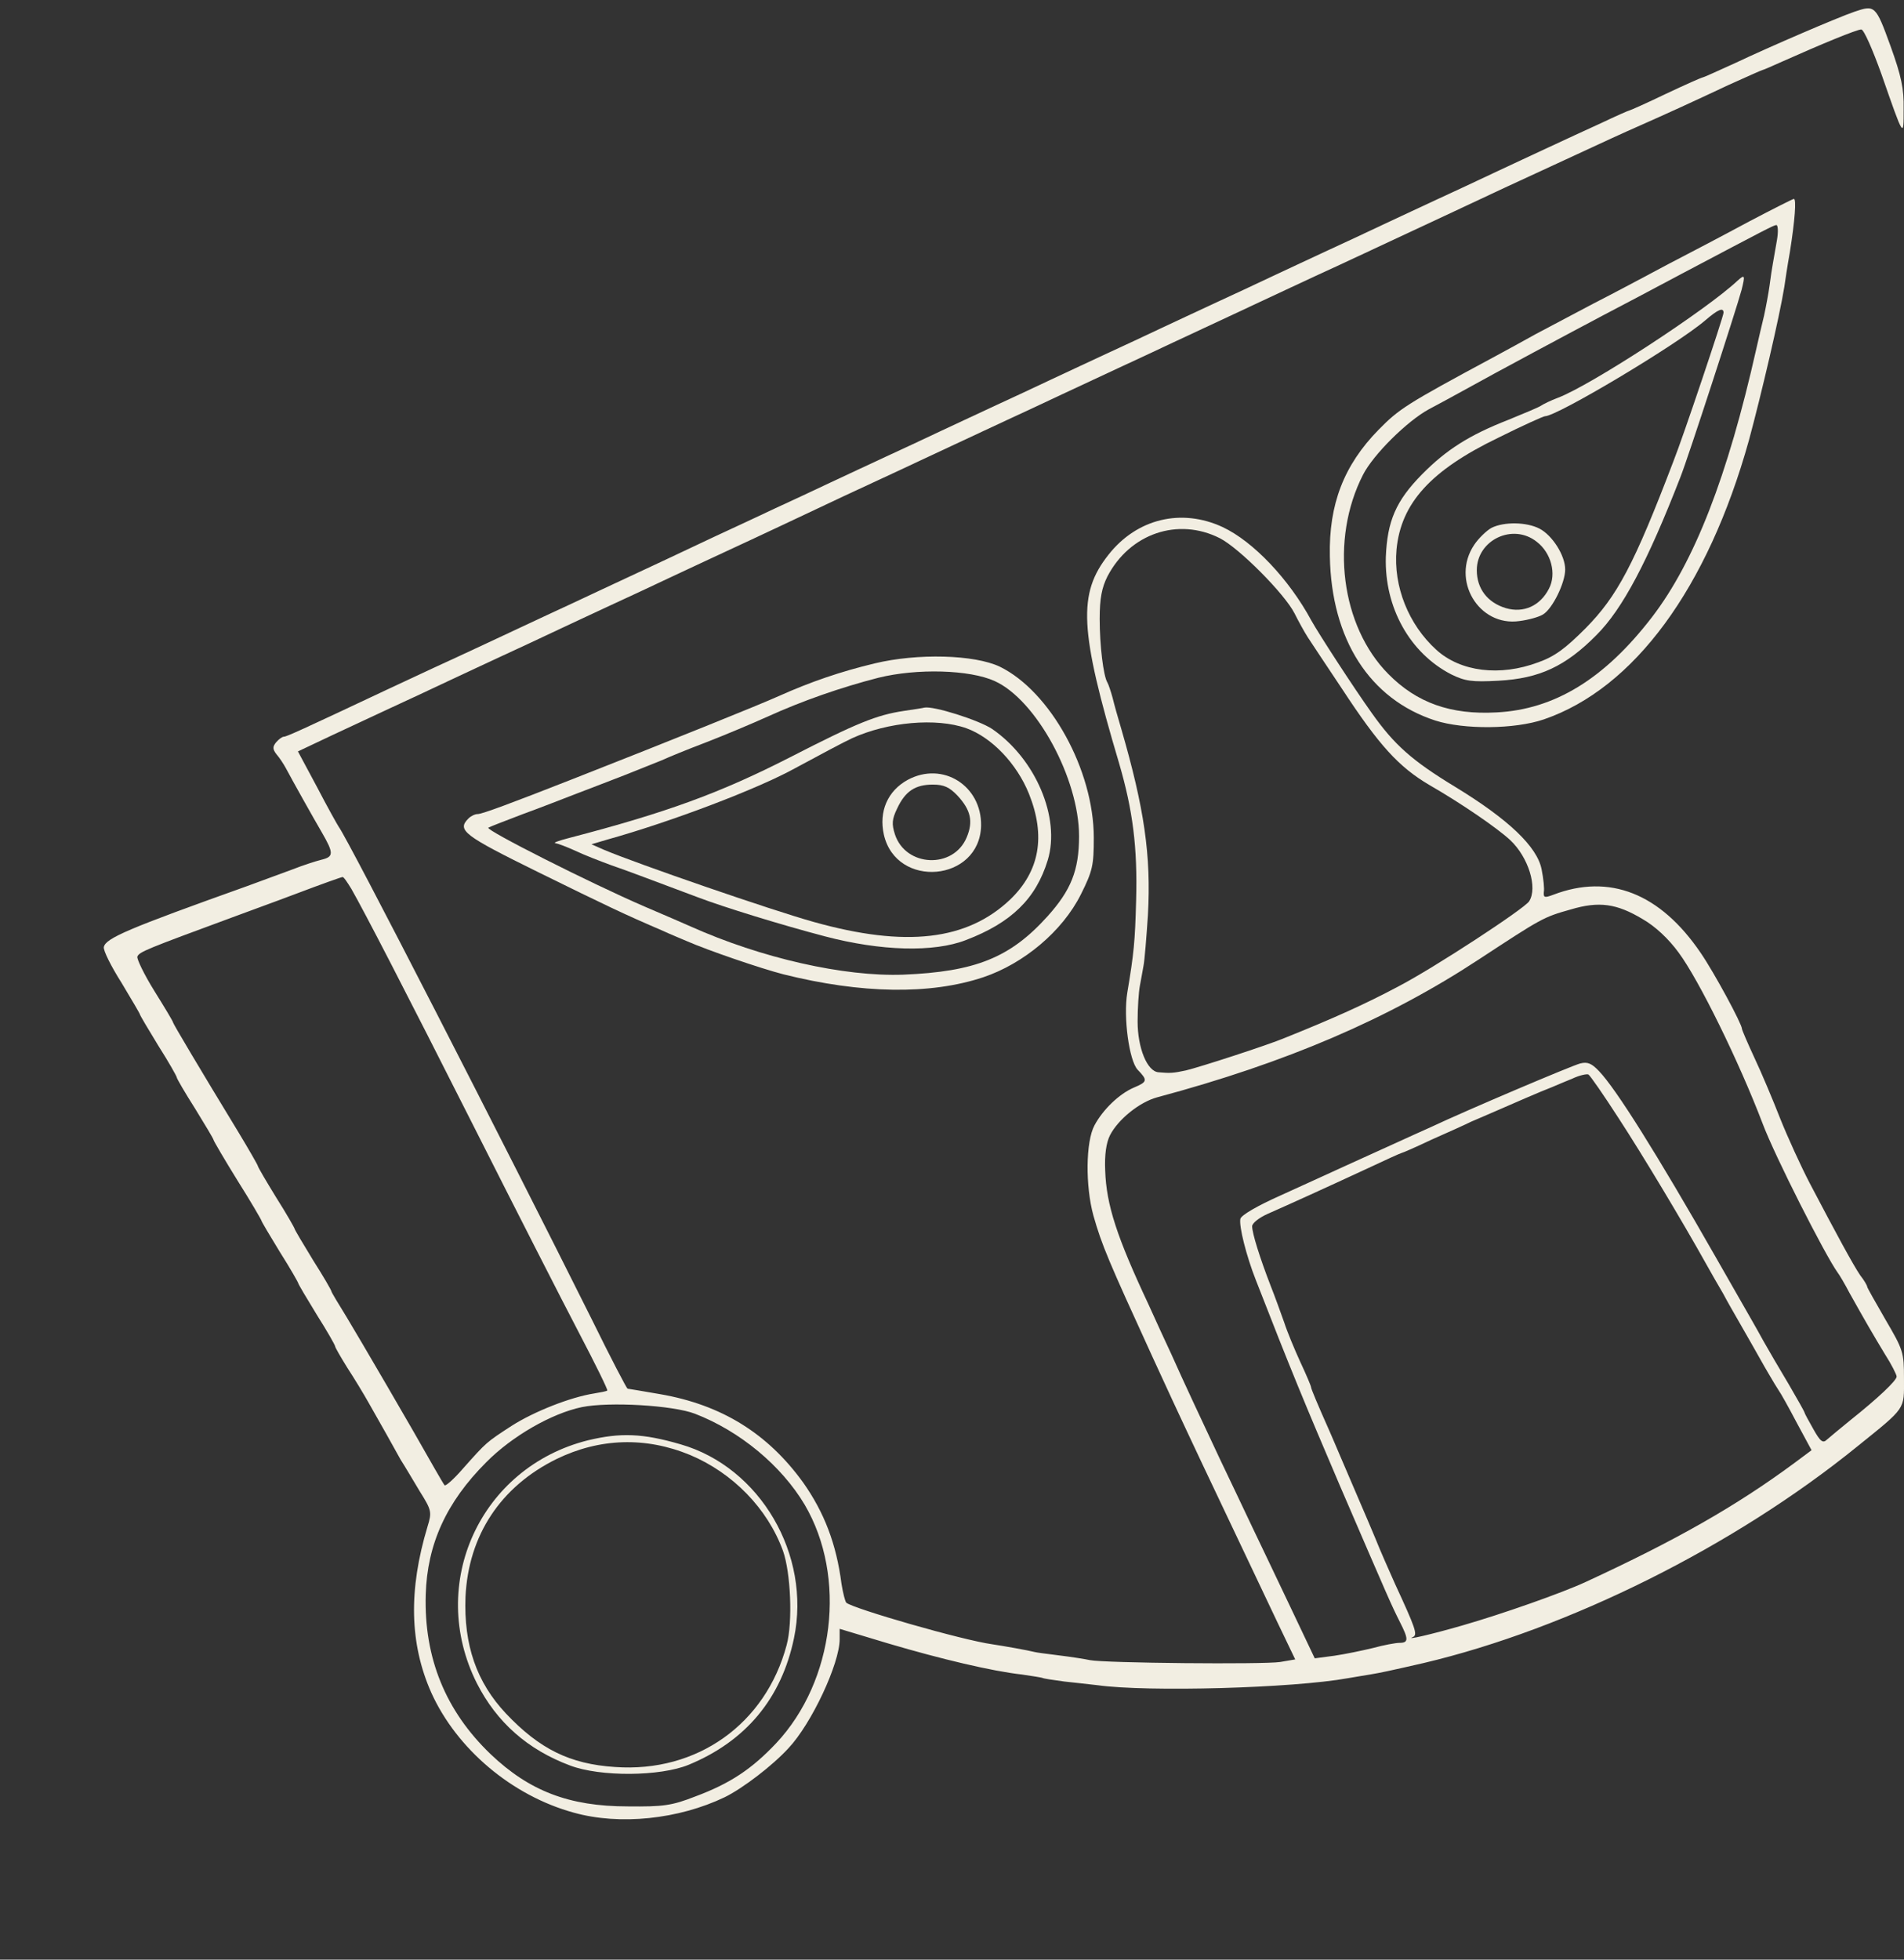 <?xml version="1.0" standalone="no"?>
<!DOCTYPE svg PUBLIC "-//W3C//DTD SVG 20010904//EN"
 "http://www.w3.org/TR/2001/REC-SVG-20010904/DTD/svg10.dtd">
<svg version="1.0" xmlns="http://www.w3.org/2000/svg"
 width="517pt" height="532pt" viewBox="0 0 517 532"
 preserveAspectRatio="xMidYMid meet">
<rect x="0" y="0" width="517" height="532" fill="#333333" stroke="none"/>
<g transform="translate(0,532) scale(0.1,-0.1)"
fill="#f2eee2" stroke="none">
<path d="M5035 5288 c-44 -15 -228 -94 -323 -139 -46 -21 -86 -39 -88 -39 -3
0 -48 -20 -101 -45 -52 -25 -97 -45 -99 -45 -2 0 -36 -15 -76 -34 -40 -18
-104 -48 -143 -66 -38 -18 -106 -49 -150 -70 -44 -21 -111 -52 -150 -70 -38
-18 -106 -49 -150 -70 -44 -21 -111 -52 -150 -70 -38 -18 -106 -49 -150 -70
-44 -21 -111 -52 -150 -70 -38 -18 -106 -49 -150 -70 -44 -21 -111 -52 -150
-70 -38 -18 -106 -49 -150 -70 -44 -21 -111 -52 -150 -70 -38 -18 -106 -49
-150 -70 -44 -21 -111 -52 -150 -70 -38 -18 -106 -49 -150 -70 -44 -21 -111
-52 -150 -70 -38 -18 -113 -53 -165 -77 -99 -47 -155 -73 -305 -143 -49 -23
-117 -55 -150 -70 -109 -51 -239 -112 -305 -142 -36 -17 -96 -45 -135 -63
-225 -106 -267 -125 -274 -125 -5 0 -14 -7 -21 -15 -10 -12 -10 -19 1 -33 8
-9 19 -26 25 -37 23 -43 73 -132 98 -175 33 -57 32 -66 -1 -74 -16 -4 -50 -15
-78 -26 -27 -10 -84 -31 -125 -46 -322 -115 -383 -141 -388 -165 -2 -9 20 -53
48 -97 27 -45 50 -84 50 -86 0 -2 23 -41 50 -85 28 -44 50 -83 50 -86 0 -3 22
-41 50 -85 27 -44 50 -82 50 -85 0 -2 29 -52 65 -110 36 -57 65 -107 65 -109
0 -2 23 -41 50 -85 28 -44 50 -83 50 -85 0 -2 23 -41 50 -85 28 -44 50 -83 50
-86 0 -3 15 -29 33 -58 19 -29 45 -72 59 -97 14 -25 35 -62 47 -83 11 -20 29
-52 39 -70 11 -17 34 -56 52 -86 32 -51 33 -56 21 -95 -52 -172 -49 -318 10
-451 69 -153 219 -280 387 -326 125 -35 285 -18 410 42 49 24 130 86 173 133
63 67 139 230 139 296 l0 28 133 -40 c142 -42 281 -75 362 -84 28 -4 52 -8 55
-9 3 -2 30 -6 60 -10 30 -3 71 -8 90 -10 137 -19 531 -8 680 19 19 3 46 8 60
10 30 5 53 10 145 31 394 93 844 317 1178 588 134 108 127 99 127 184 0 72 -2
78 -50 160 -27 47 -50 87 -50 90 0 3 -8 17 -19 31 -19 28 -63 109 -137 250
-24 46 -60 125 -80 175 -20 51 -51 125 -70 165 -19 41 -34 76 -34 79 0 13 -75
152 -112 206 -110 162 -248 216 -400 158 -24 -9 -27 -8 -26 7 2 9 -1 37 -6 62
-12 61 -89 135 -235 224 -117 71 -165 114 -226 200 -50 70 -144 215 -164 251
-61 113 -158 215 -241 254 -112 52 -233 23 -310 -75 -84 -106 -79 -204 29
-567 37 -127 50 -227 46 -372 -3 -111 -6 -143 -24 -250 -11 -67 5 -184 28
-209 28 -29 27 -33 -11 -49 -39 -17 -83 -59 -106 -102 -24 -44 -25 -165 -3
-245 23 -81 41 -123 161 -385 10 -22 34 -74 53 -115 19 -41 56 -120 82 -175
26 -55 72 -152 102 -215 30 -63 76 -160 102 -215 l48 -100 -41 -7 c-45 -7
-476 -3 -516 5 -14 3 -52 9 -85 13 -33 4 -62 8 -65 9 -20 5 -82 16 -115 21
-81 11 -379 97 -397 113 -3 3 -9 26 -13 51 -14 109 -47 194 -104 275 -96 133
-221 211 -388 240 -47 8 -87 15 -89 15 -2 0 -46 84 -97 188 -239 479 -662
1304 -687 1337 -4 6 -31 54 -59 108 l-52 97 93 44 c51 24 125 58 163 76 39 18
106 49 150 70 44 21 112 52 150 70 39 18 106 49 150 70 44 21 112 52 150 70
39 18 106 49 150 70 44 21 112 52 150 70 91 42 216 101 324 152 97 45 166 77
296 138 50 23 117 55 150 70 33 15 101 47 150 70 50 23 117 55 150 70 33 15
101 47 150 70 50 23 117 55 150 70 109 51 239 112 305 142 36 17 97 45 135 63
79 37 206 96 310 145 39 18 104 48 145 67 138 64 175 81 225 103 70 31 136 61
238 109 49 22 91 41 93 41 2 0 27 11 56 24 103 46 200 86 212 86 7 0 31 -55
55 -122 61 -175 60 -173 60 -94 1 55 -6 89 -36 172 -40 110 -42 111 -98 92z
m-1723 -1429 c53 -27 176 -151 203 -204 11 -22 27 -51 36 -65 9 -14 51 -77 93
-140 101 -154 154 -212 237 -261 87 -50 186 -118 220 -150 49 -46 75 -129 51
-166 -13 -20 -257 -180 -355 -231 -90 -48 -177 -87 -309 -140 -45 -19 -230
-79 -268 -88 -33 -7 -42 -8 -74 -5 -31 2 -57 66 -57 138 0 37 3 80 6 96 3 15
7 39 10 55 3 15 8 77 12 138 9 162 -10 290 -72 504 -9 30 -20 69 -24 86 -5 18
-11 36 -14 41 -11 18 -21 101 -21 173 0 56 6 85 21 115 61 117 192 161 305
104z m-2358 -952 c37 -65 139 -262 336 -652 111 -220 238 -469 282 -553 44
-84 79 -155 77 -157 -2 -2 -18 -5 -36 -8 -64 -10 -163 -49 -224 -88 -69 -45
-67 -43 -132 -116 -25 -29 -48 -49 -50 -45 -3 4 -14 23 -25 42 -63 112 -205
355 -240 413 -23 37 -42 69 -42 71 0 3 -22 41 -50 85 -27 44 -50 83 -50 85 0
2 -22 41 -50 85 -27 44 -50 83 -50 86 0 2 -24 44 -53 92 -106 174 -177 294
-177 297 0 3 -23 41 -51 86 -28 45 -48 87 -46 93 5 13 26 21 259 107 29 11
107 39 173 64 66 25 122 45 125 45 3 1 13 -14 24 -32z m3506 -82 c35 -20 71
-54 98 -91 55 -74 164 -296 228 -464 33 -88 170 -358 204 -405 4 -5 19 -30 32
-55 43 -77 64 -113 96 -166 18 -28 32 -56 32 -61 0 -11 -51 -59 -125 -118 -27
-22 -56 -46 -64 -53 -11 -11 -18 -6 -37 28 -13 23 -24 43 -24 45 0 2 -19 36
-43 77 -24 40 -55 93 -69 118 -23 42 -35 62 -88 155 -11 19 -29 51 -40 70
-162 284 -272 459 -318 507 -20 21 -31 26 -51 21 -23 -6 -304 -125 -406 -173
-22 -10 -65 -29 -95 -43 -30 -14 -89 -40 -130 -59 -41 -19 -123 -56 -182 -83
-63 -28 -108 -54 -110 -64 -4 -20 16 -100 42 -166 95 -244 132 -333 229 -560
135 -313 138 -320 162 -368 24 -47 24 -57 -1 -57 -10 0 -43 -6 -72 -14 -29 -7
-77 -17 -105 -21 l-53 -7 -66 139 c-36 76 -83 174 -104 218 -21 44 -60 127
-88 185 -52 111 -95 202 -132 285 -13 28 -41 88 -62 135 -85 181 -114 269
-117 362 -2 44 3 76 13 96 22 43 80 90 128 103 351 94 628 213 873 374 171
112 175 115 250 136 77 23 125 16 195 -26z m-66 -539 c66 -101 175 -283 238
-396 14 -25 35 -62 47 -82 11 -21 30 -54 41 -73 11 -19 29 -51 40 -70 11 -19
29 -52 41 -72 12 -21 25 -42 29 -48 4 -5 26 -44 48 -86 l41 -76 -47 -35 c-157
-116 -320 -209 -567 -323 -65 -30 -227 -87 -335 -118 -83 -24 -157 -41 -133
-31 13 6 6 25 -49 144 -16 36 -41 92 -54 125 -14 33 -29 69 -34 80 -9 21 -23
54 -60 140 -12 28 -25 59 -30 70 -33 74 -50 115 -50 119 0 3 -13 34 -29 68
-16 35 -36 83 -44 108 -9 25 -25 70 -37 100 -29 75 -50 142 -50 161 0 8 18 23
43 34 59 26 156 70 266 121 51 24 95 44 97 44 2 0 39 16 81 36 43 19 92 41
108 49 17 7 46 20 65 28 41 18 126 55 155 66 11 5 36 15 55 23 19 9 39 13 43
11 5 -3 41 -55 81 -117z m-2507 -804 c122 -47 235 -141 298 -247 115 -196 81
-478 -77 -647 -67 -71 -126 -110 -220 -145 -64 -25 -87 -28 -183 -27 -160 0
-268 42 -373 142 -122 117 -181 261 -176 433 4 137 56 251 164 359 70 71 178
133 260 150 74 15 247 5 307 -18z"/>
<path d="M1597 1410 c-293 -73 -438 -390 -302 -660 54 -106 138 -180 253 -223
82 -31 244 -30 322 2 155 64 252 180 286 344 47 226 -92 464 -308 526 -103 30
-163 32 -251 11z m277 -40 c116 -49 210 -145 252 -260 21 -59 27 -193 10 -256
-57 -214 -243 -347 -466 -331 -123 8 -205 49 -296 145 -80 85 -115 186 -110
317 8 167 95 299 247 374 117 57 242 61 363 11z"/>
<path d="M4750 4719 c-63 -34 -162 -86 -220 -116 -58 -31 -150 -80 -205 -108
-55 -29 -125 -66 -155 -82 -30 -17 -82 -45 -115 -63 -238 -128 -256 -140 -312
-197 -94 -96 -135 -202 -132 -343 4 -226 108 -388 286 -446 78 -25 216 -24
295 3 245 84 445 356 557 758 33 122 83 335 96 416 2 13 8 56 15 94 14 88 18
145 11 145 -3 0 -58 -28 -121 -61z m75 -51 c-4 -24 -9 -52 -11 -63 -2 -10 -6
-37 -9 -60 -3 -22 -10 -59 -15 -82 -6 -24 -15 -64 -21 -90 -78 -347 -168 -578
-283 -728 -129 -168 -265 -251 -422 -259 -125 -7 -217 26 -294 104 -129 130
-159 365 -69 541 28 55 120 146 179 178 25 13 63 34 85 46 110 61 290 157 390
210 44 23 139 73 210 111 231 122 250 132 258 133 5 1 6 -18 2 -41z"/>
<path d="M4718 4558 c-84 -79 -398 -284 -488 -318 -19 -7 -39 -17 -45 -21 -5
-4 -46 -21 -90 -39 -105 -41 -168 -81 -234 -148 -71 -72 -94 -127 -98 -224 -4
-137 65 -261 178 -319 37 -18 55 -21 128 -17 111 6 182 39 266 124 71 71 139
200 228 429 20 50 152 456 166 508 10 40 9 43 -11 25z m-38 -87 c0 -10 -110
-338 -136 -403 -107 -281 -153 -367 -239 -454 -54 -54 -83 -76 -128 -92 -104
-39 -211 -26 -277 34 -75 68 -117 172 -108 272 12 126 93 215 275 303 66 33
124 59 128 59 33 0 358 194 435 260 36 31 50 36 50 21z"/>
<path d="M4050 3887 c-13 -7 -35 -28 -47 -46 -64 -95 12 -223 123 -207 24 3
53 11 64 18 26 16 60 86 60 122 0 38 -35 93 -70 111 -35 18 -96 19 -130 2z
m123 -38 c39 -30 54 -87 33 -127 -24 -47 -69 -67 -117 -53 -50 15 -79 53 -79
103 0 82 98 129 163 77z"/>
<path d="M2375 3519 c-92 -22 -174 -50 -261 -89 -51 -23 -289 -119 -559 -225
-168 -66 -246 -95 -258 -95 -7 0 -18 -5 -25 -12 -32 -32 -13 -46 190 -146 185
-91 233 -114 338 -159 19 -9 49 -21 65 -28 57 -25 200 -74 262 -90 212 -53
399 -56 543 -8 110 37 215 125 265 225 32 64 35 79 35 154 0 183 -118 397
-255 464 -69 33 -224 37 -340 9z m326 -48 c113 -51 229 -265 229 -421 0 -93
-22 -147 -86 -218 -101 -112 -196 -150 -391 -158 -161 -6 -386 45 -578 131
-16 7 -73 32 -125 54 -148 64 -433 208 -424 214 5 3 47 19 94 37 47 17 113 43
147 56 35 13 93 36 130 50 38 15 82 33 100 40 17 8 71 30 121 49 49 19 123 50
165 69 97 44 201 80 302 106 105 26 248 22 316 -9z"/>
<path d="M2454 3390 c-73 -11 -126 -32 -309 -126 -190 -97 -335 -150 -600
-219 -27 -7 -44 -13 -37 -14 7 -1 31 -10 55 -21 23 -11 67 -28 97 -39 49 -17
88 -32 235 -87 71 -27 227 -75 345 -106 152 -40 296 -44 383 -10 123 47 190
112 222 217 35 115 -33 275 -151 356 -36 24 -159 63 -184 58 -3 -1 -28 -5 -56
-9z m170 -47 c69 -25 137 -96 170 -178 46 -115 29 -210 -51 -287 -117 -111
-283 -131 -533 -61 -115 32 -480 158 -570 196 l-34 15 44 13 c172 48 407 137
510 194 63 34 132 71 154 81 97 44 228 56 310 27z"/>
<path d="M2465 3203 c-55 -30 -79 -86 -65 -149 34 -148 260 -128 264 24 2 109
-104 176 -199 125z m135 -43 c36 -39 43 -70 25 -113 -36 -87 -166 -81 -195 8
-9 28 -8 41 6 70 22 47 49 65 97 65 30 0 45 -7 67 -30z"/>
</g>
</svg>
